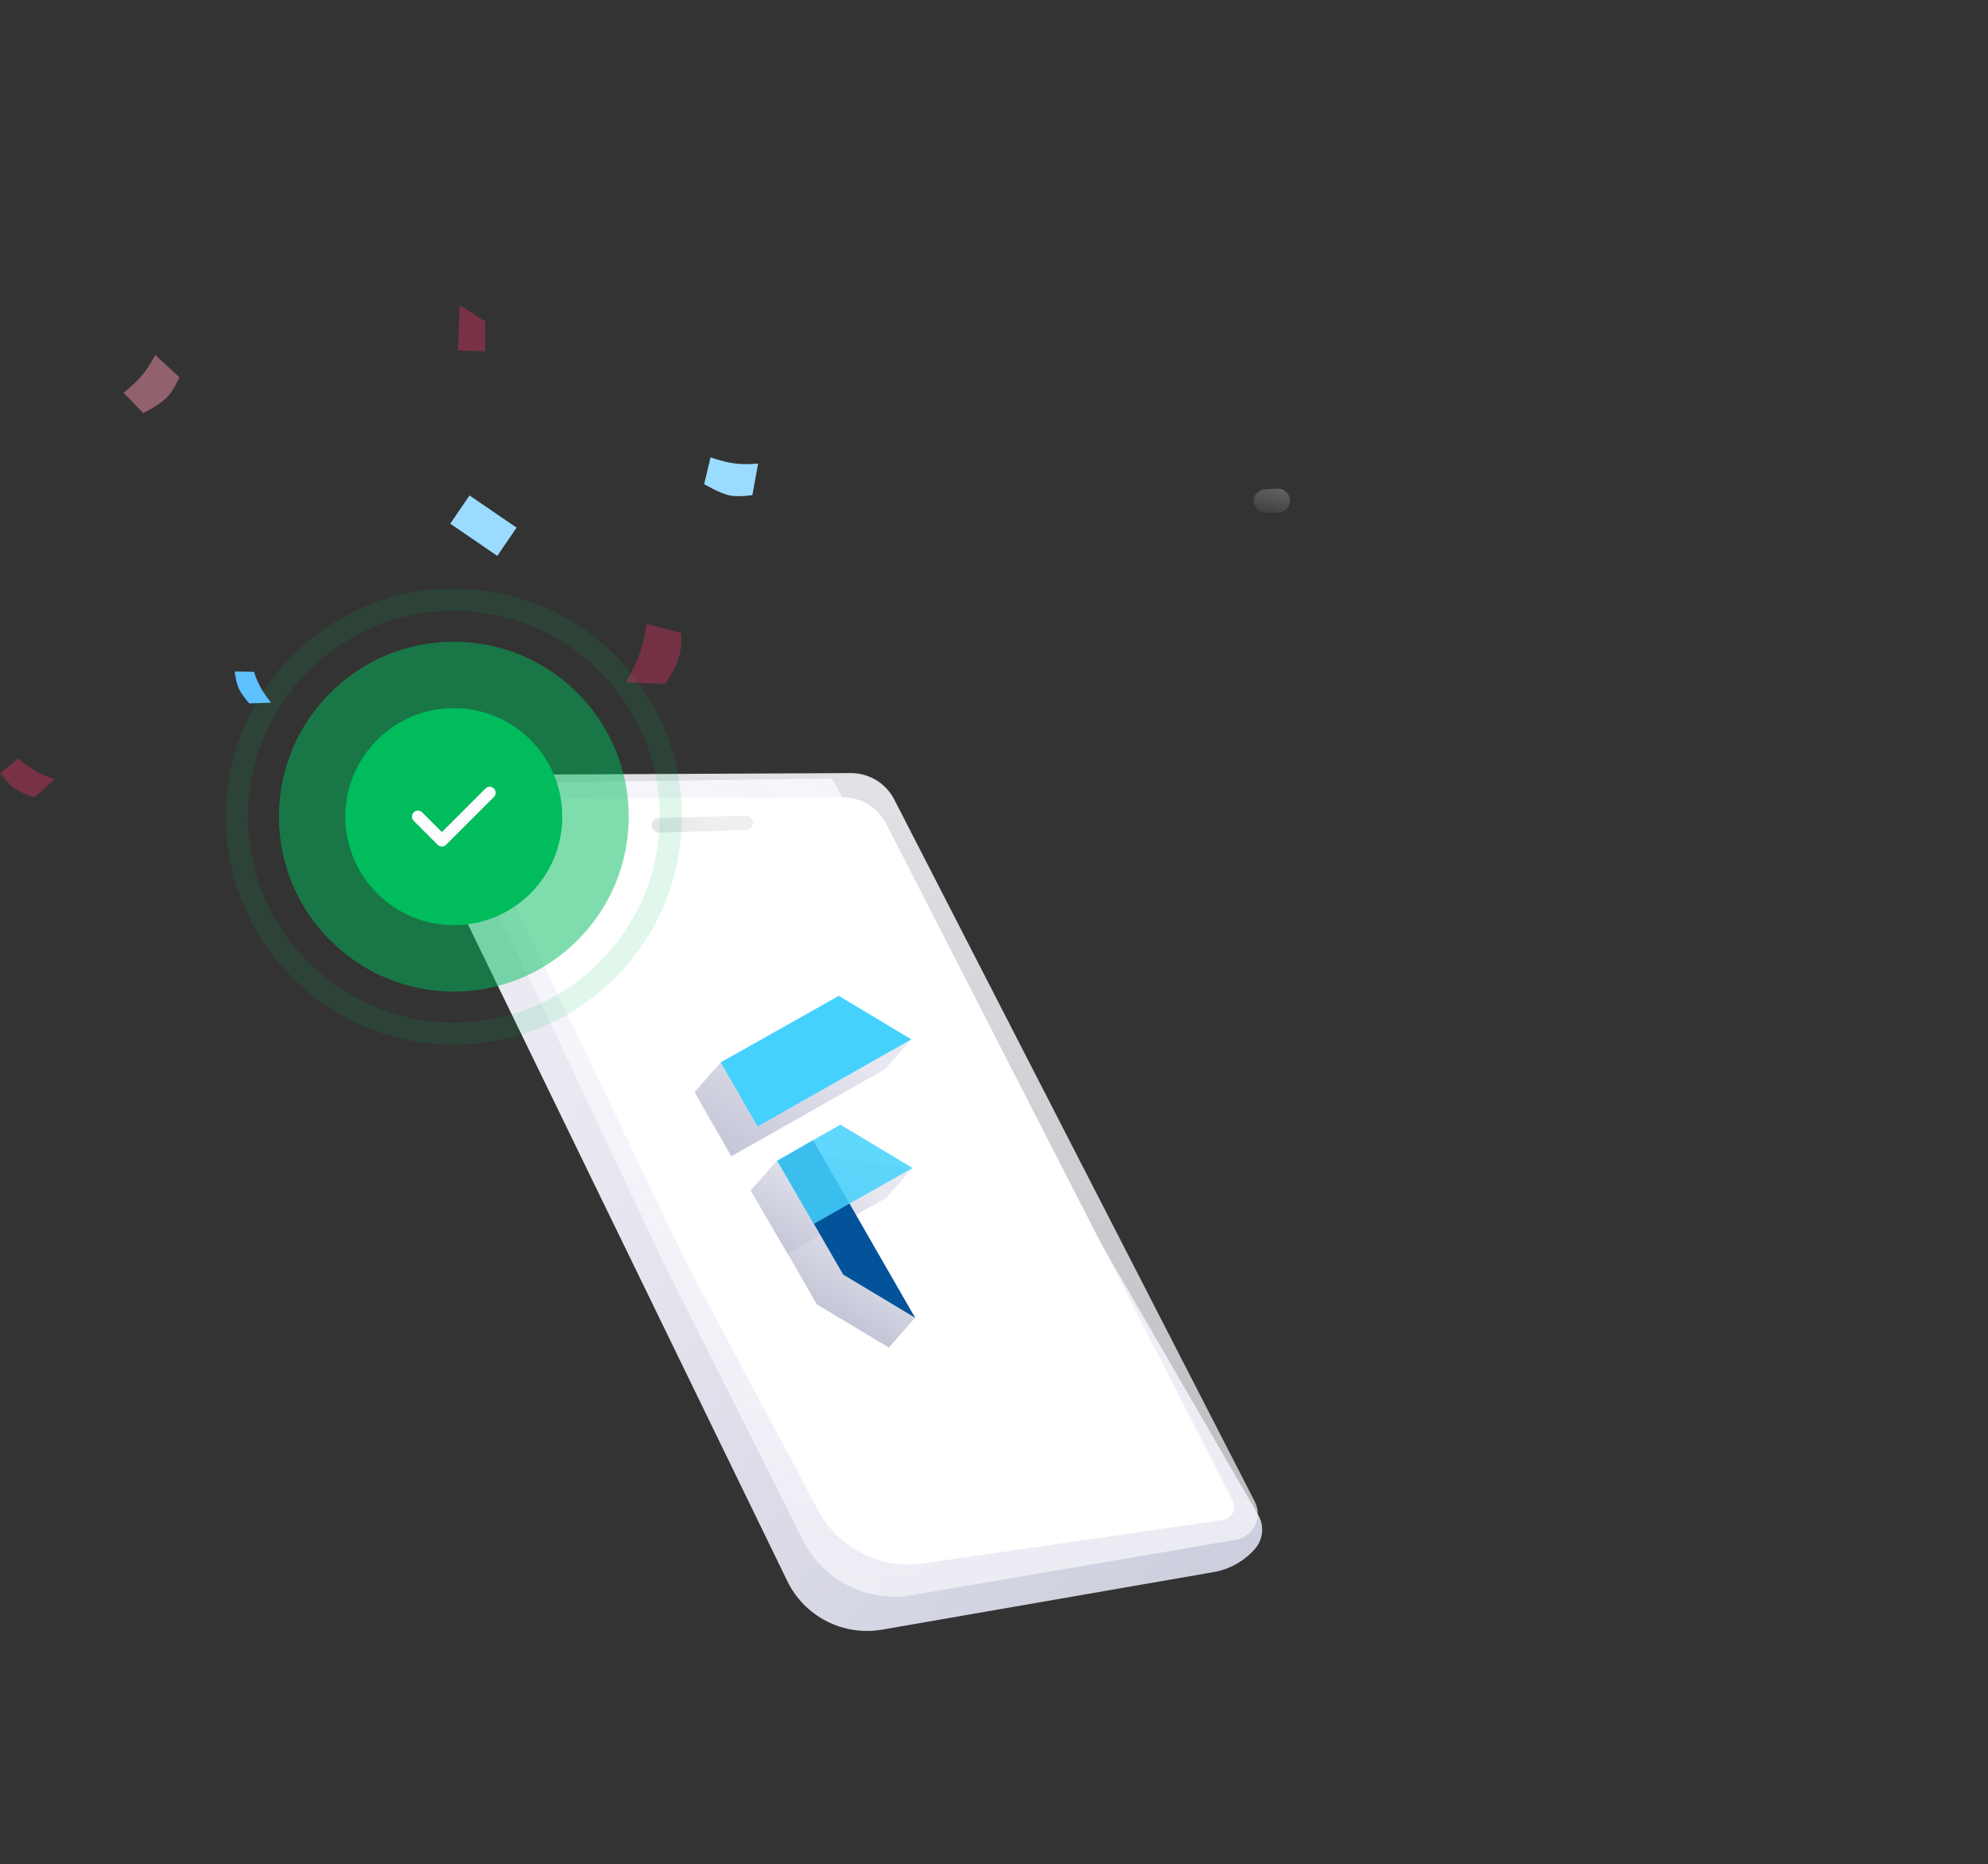 <svg width="449" height="421" viewBox="0 0 449 421" fill="none" xmlns="http://www.w3.org/2000/svg">
    <rect x="0" y="0" width="449" height="421" fill="#333333" stroke="none"/>
    <path d="M199.227 368.054L274.101 355.056C277.71 354.429 280.997 352.588 283.417 349.838C285.294 347.705 285.599 344.611 284.175 342.152L187.841 175.801L105.59 176.992C105.316 176.996 105.055 177.113 104.87 177.315L100.479 182.08C97.412 185.408 96.697 190.275 98.676 194.344L177.821 357.095C181.718 365.109 190.447 369.578 199.227 368.054Z" fill="url(#paint0_linear_686_36769)"/>
    <path d="M205.829 360.272L279.068 347.778C283.064 347.097 285.248 342.729 283.396 339.123L201.978 180.576C200.086 176.891 196.283 174.581 192.141 174.601L115.851 174.964C106.918 175.007 101.107 184.38 105.043 192.4L115.228 211.796L149.835 285.144L181.414 347.933C185.956 356.965 195.863 361.972 205.829 360.272Z" fill="url(#paint1_linear_686_36769)"/>
    <path d="M208.432 353.11L276.208 343.278C278.243 342.983 279.385 340.773 278.447 338.942L200.144 186.047C198.255 182.358 194.453 180.045 190.309 180.061L116.579 180.359C113.225 180.372 110.156 182.25 108.618 185.23L107.949 186.526L123.063 218.44L155.051 285.295L184.834 341.167C189.396 349.725 198.835 354.502 208.432 353.11Z" fill="url(#paint2_linear_686_36769)"/>
    <path d="M291.337 113.035C291.362 114.551 290.149 115.798 288.633 115.812L285.843 115.84C284.306 115.854 283.074 114.572 283.15 113.037V113.037C283.218 111.67 284.309 110.575 285.675 110.503L288.461 110.354C290.006 110.272 291.31 111.488 291.337 113.035V113.035Z" fill="url(#paint3_linear_686_36769)" fill-opacity="0.4"/>
    <rect x="147.124" y="184.784" width="22.933" height="3.276" rx="1.638" transform="rotate(-1.529 147.124 184.784)" fill="url(#paint4_linear_686_36769)"/>
    <path fill-rule="evenodd" clip-rule="evenodd" d="M184.502 294.592L169.723 268.959L177.715 264.266L206.762 297.517L200.755 304.345L184.502 294.592Z" fill="url(#paint5_linear_686_36769)"/>
    <path fill-rule="evenodd" clip-rule="evenodd" d="M169.542 268.864L175.382 262.226L183.878 260.742L206.028 263.861L200.171 270.519L177.869 283.154L169.542 268.864Z" fill="url(#paint6_linear_686_36769)"/>
    <path fill-rule="evenodd" clip-rule="evenodd" d="M156.86 246.665L165.177 261.145L199.901 241.472L205.724 234.853L183.523 231.644L162.728 239.995L156.86 246.665Z" fill="url(#paint7_linear_686_36769)"/>
    <path fill-rule="evenodd" clip-rule="evenodd" d="M190.43 287.855L175.651 262.222L183.643 257.529L206.683 297.608L190.43 287.855Z" fill="#02539A"/>
    <path fill-rule="evenodd" clip-rule="evenodd" d="M175.47 262.127L189.806 254.005L206.099 263.782L183.797 276.417L175.47 262.127Z" fill="#45D1FD" fill-opacity="0.85"/>
    <path fill-rule="evenodd" clip-rule="evenodd" d="M162.788 239.928L171.105 254.408L205.829 234.735L189.451 224.907L162.788 239.928Z" fill="#45D1FD"/>
    <circle opacity="0.5" cx="102.5" cy="184.439" r="39.5" fill="#00BC5D"/>
    <circle opacity="0.5" cx="102.5" cy="184.439" r="49" stroke="#00BC5D" stroke-opacity="0.24" stroke-width="5"/>
    <circle cx="102.5" cy="184.439" r="24.5" fill="#00BC5D"/>
    <path fill-rule="evenodd" clip-rule="evenodd" d="M111.555 178.084C112.082 178.611 112.082 179.466 111.555 179.993L100.755 190.793C100.227 191.32 99.373 191.32 98.846 190.793L93.445 185.393C92.918 184.866 92.918 184.011 93.445 183.484C93.973 182.957 94.827 182.957 95.355 183.484L99.8 187.929L109.645 178.084C110.173 177.557 111.027 177.557 111.555 178.084Z" fill="#FCFCFF"/>
    <rect x="116.677" y="119.167" width="7.726" height="12.877" transform="rotate(124.358 116.677 119.167)" fill="#9BDBFF"/>
    <path d="M109.564 79.356L103.445 79.137L103.811 68.939L109.564 72.564L109.564 79.356Z" fill="#F02E65" fill-opacity="0.37"/>
    <path d="M61.227 158.697L56.291 158.862C56.291 158.862 54.64 156.992 53.991 155.633C53.274 154.131 53.015 151.647 53.015 151.647L57.353 151.721C57.353 151.721 57.796 153.204 58.731 155.018C59.667 156.831 61.227 158.697 61.227 158.697Z" fill="#5EC1FF"/>
    <path d="M12.299 175.986L7.869 180.071C7.869 180.071 5.109 179.293 3.61 178.291C1.954 177.184 0.068 174.621 0.068 174.621L4.108 171.275C4.108 171.275 5.499 172.577 7.563 173.858C9.627 175.14 12.299 175.986 12.299 175.986Z" fill="#F02E65" fill-opacity="0.37"/>
    <path d="M171.223 104.689L169.93 111.821C169.93 111.821 166.861 112.312 164.8 111.89C162.523 111.424 159.043 109.345 159.043 109.345L160.48 103.292C160.48 103.292 162.646 104.127 165.417 104.59C168.188 105.054 171.223 104.689 171.223 104.689Z" fill="#9BDBFF"/>
    <path d="M35.055 80.155L40.526 85.222C40.526 85.222 39.254 88.156 37.748 89.71C36.085 91.427 32.356 93.296 32.356 93.296L27.9 88.701C27.9 88.701 29.823 87.284 31.758 85.137C33.693 82.99 35.055 80.155 35.055 80.155Z" fill="#EE8DA7" fill-opacity="0.51"/>
    <path d="M141.332 154.111L150.253 154.464C150.253 154.464 152.618 150.936 153.347 148.366C154.152 145.527 153.791 142.937 153.791 142.937L146.047 140.93C146.047 140.93 145.729 143.735 144.631 147.162C143.533 150.59 141.332 154.111 141.332 154.111Z" fill="#F02E65" fill-opacity="0.35"/>
    <defs>
        <linearGradient id="paint0_linear_686_36769" x1="279.823" y1="439.879" x2="-228.04" y2="20.444" gradientUnits="userSpaceOnUse">
            <stop stop-color="#C4C6D7"/>
            <stop offset="0.342" stop-color="#E8E8F1"/>
            <stop offset="1" stop-color="#FCFCFF"/>
        </linearGradient>
        <linearGradient id="paint1_linear_686_36769" x1="186.171" y1="88.683" x2="74.879" y2="881.873" gradientUnits="userSpaceOnUse">
            <stop stop-color="#F6F6FB"/>
            <stop offset="1" stop-color="#FAFAFF" stop-opacity="0"/>
        </linearGradient>
        <linearGradient id="paint2_linear_686_36769" x1="176.075" y1="117.928" x2="44.682" y2="775.542" gradientUnits="userSpaceOnUse">
            <stop stop-color="white"/>
            <stop offset="1" stop-color="white"/>
        </linearGradient>
        <linearGradient id="paint3_linear_686_36769" x1="289.024" y1="105.423" x2="286.346" y2="118.267" gradientUnits="userSpaceOnUse">
            <stop stop-color="#E6ECEF"/>
            <stop offset="1" stop-color="#E6ECEF" stop-opacity="0"/>
            <stop offset="1" stop-color="#EAF4FA" stop-opacity="0"/>
        </linearGradient>
        <linearGradient id="paint4_linear_686_36769" x1="164.614" y1="189.534" x2="145.154" y2="212.7" gradientUnits="userSpaceOnUse">
            <stop stop-color="#EFEFEF"/>
            <stop offset="1" stop-color="#CACBDB"/>
        </linearGradient>
        <linearGradient id="paint5_linear_686_36769" x1="185.072" y1="268.681" x2="173.489" y2="287.983" gradientUnits="userSpaceOnUse">
            <stop stop-color="#E8E8F1"/>
            <stop offset="1" stop-color="#C4C6D7"/>
        </linearGradient>
        <linearGradient id="paint6_linear_686_36769" x1="184.778" y1="261.282" x2="173.299" y2="280.412" gradientUnits="userSpaceOnUse">
            <stop stop-color="#E8E8F1"/>
            <stop offset="1" stop-color="#C4C6D7"/>
        </linearGradient>
        <linearGradient id="paint7_linear_686_36769" x1="178.236" y1="228.471" x2="160.362" y2="258.256" gradientUnits="userSpaceOnUse">
            <stop stop-color="#E8E8F1"/>
            <stop offset="1" stop-color="#C4C6D7"/>
        </linearGradient>
    </defs>
</svg>